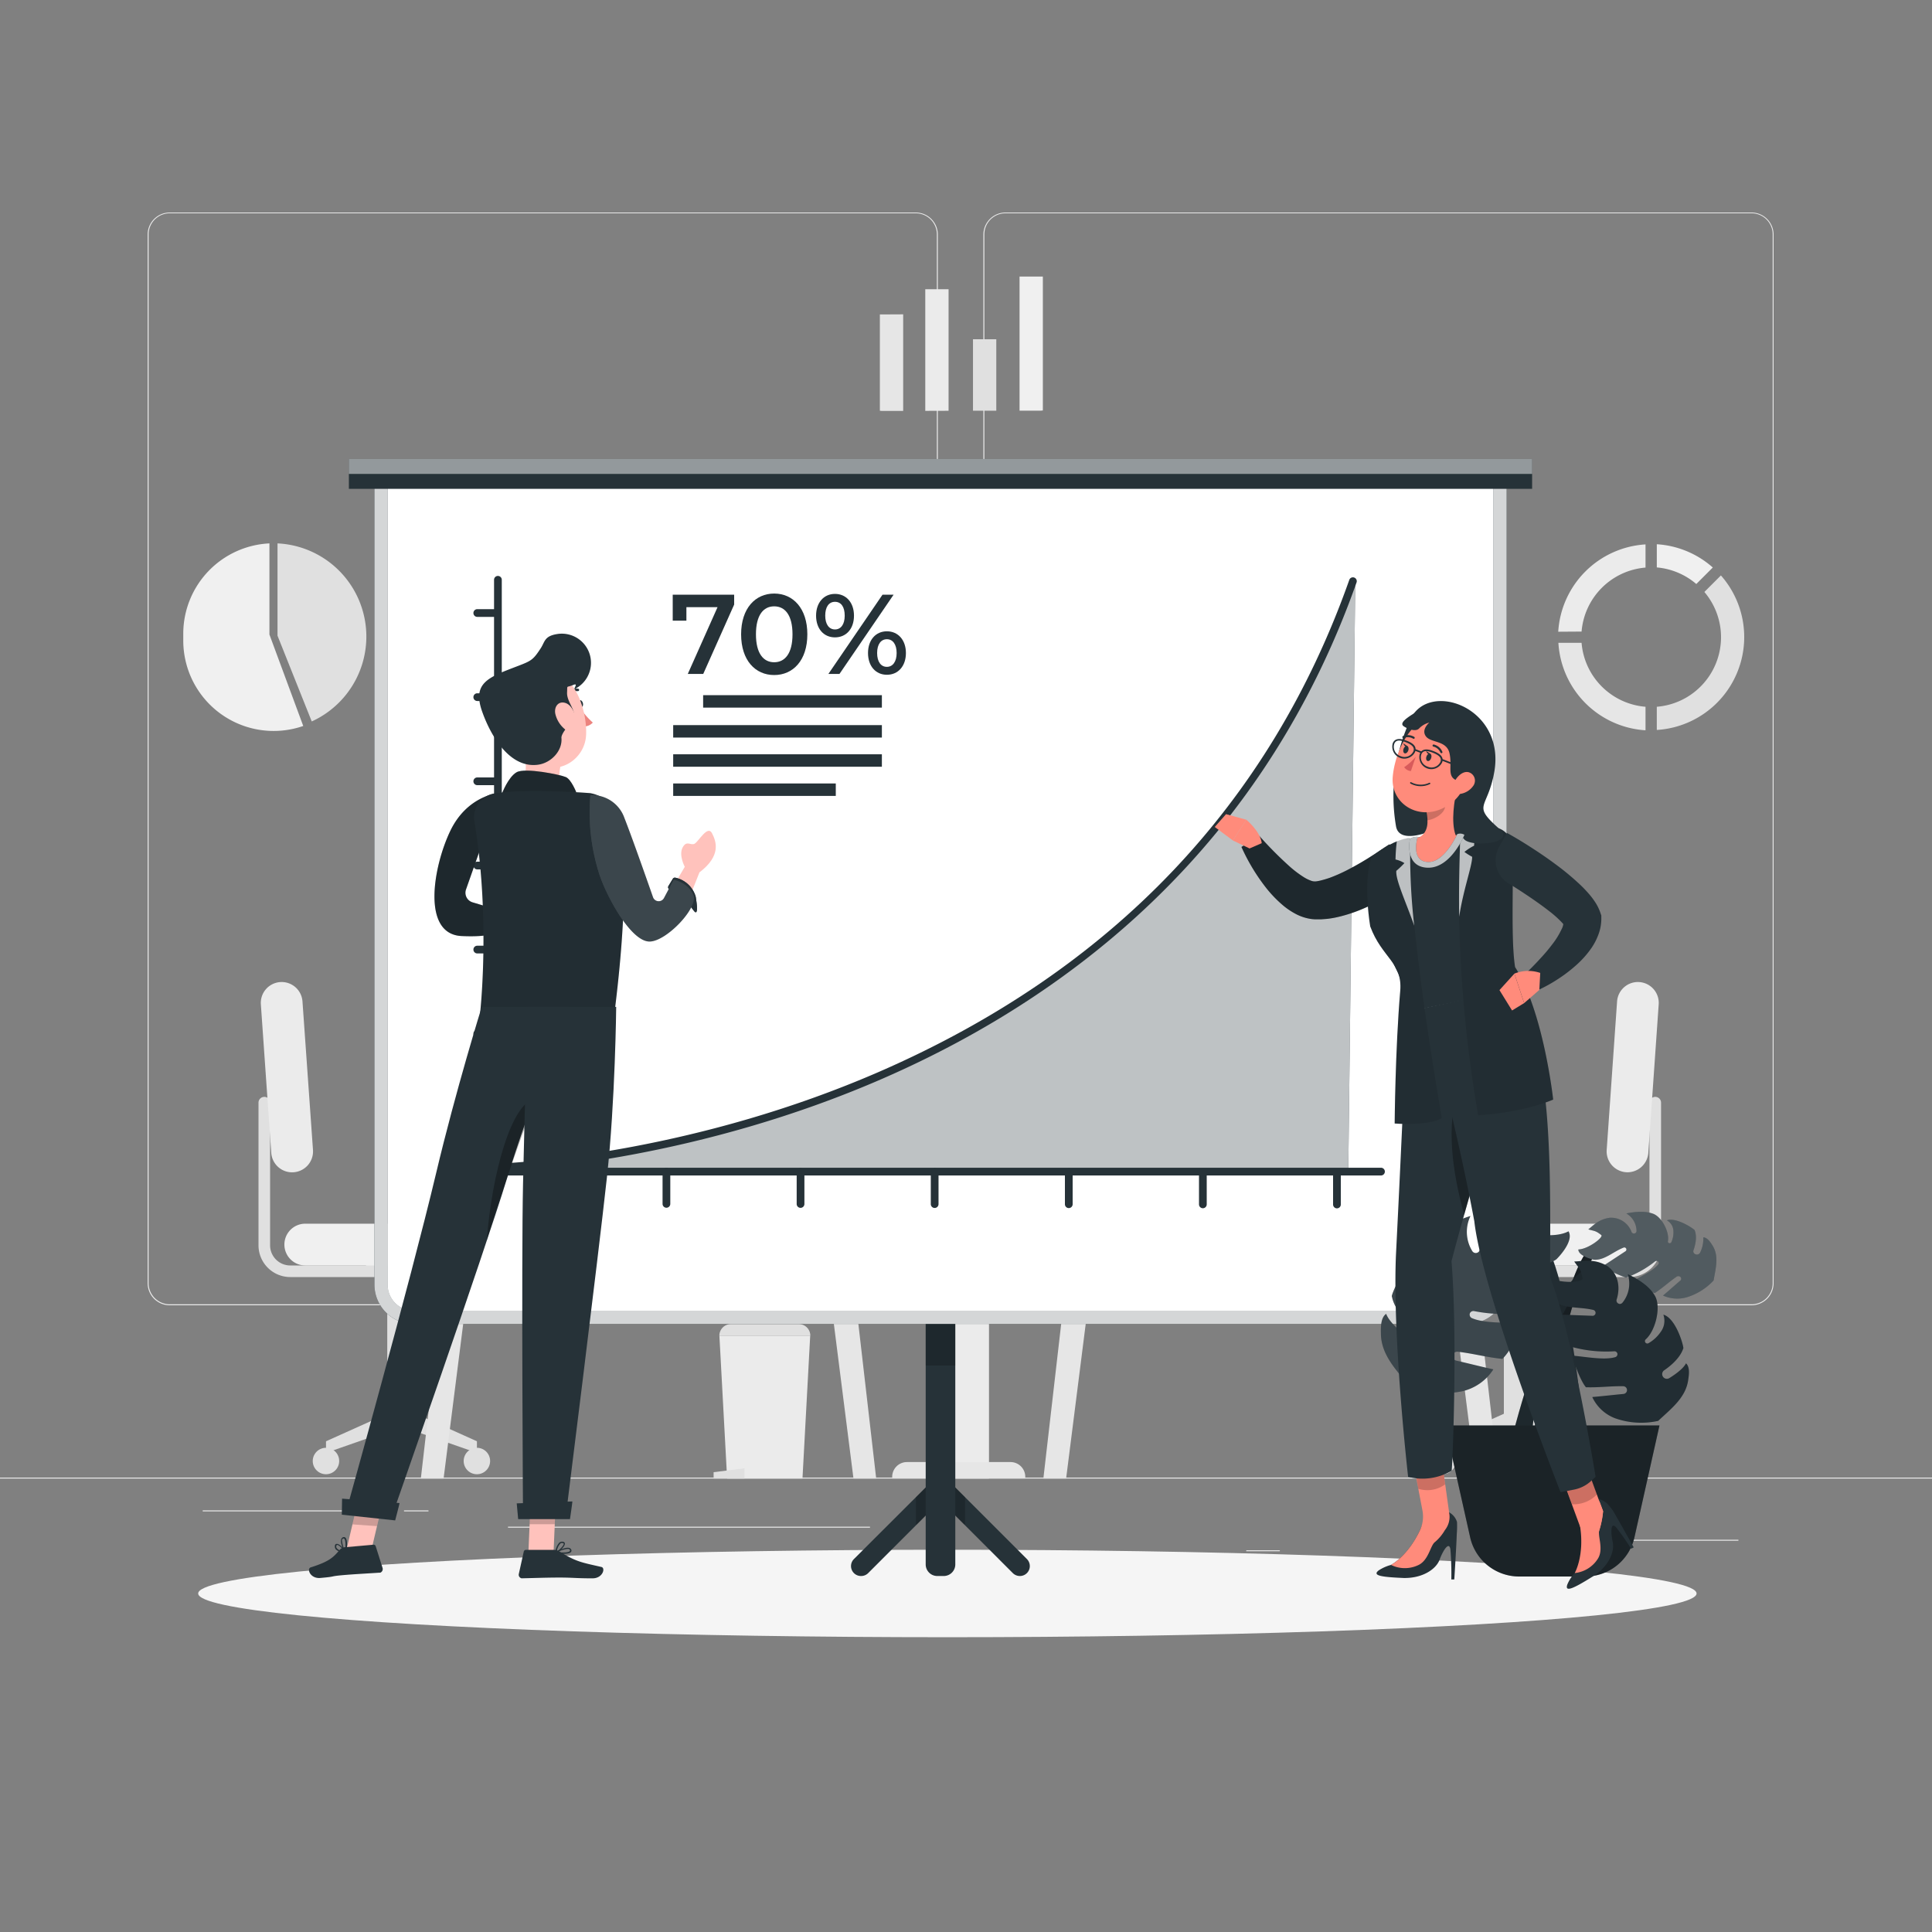 <svg xmlns="http://www.w3.org/2000/svg" viewBox="0 0 500 500"><rect x="0" y="0" width="500" height="500" fill="#808080" stroke="none"/><g id="freepik--background-complete--inject-243"><rect x="416.78" y="398.49" width="33.12" height="0.25" style="fill:#ebebeb"></rect><rect x="322.53" y="401.21" width="8.69" height="0.25" style="fill:#ebebeb"></rect><rect x="396.59" y="389.21" width="19.19" height="0.25" style="fill:#ebebeb"></rect><rect x="52.46" y="390.89" width="43.19" height="0.25" style="fill:#ebebeb"></rect><rect x="104.56" y="390.89" width="6.33" height="0.25" style="fill:#ebebeb"></rect><rect x="131.47" y="395.11" width="93.68" height="0.25" style="fill:#ebebeb"></rect><path d="M237,337.8H43.92a5.71,5.71,0,0,1-5.71-5.71V60.66A5.71,5.71,0,0,1,43.92,55H237a5.71,5.71,0,0,1,5.71,5.71V332.09A5.71,5.71,0,0,1,237,337.8ZM43.92,55.2a5.47,5.47,0,0,0-5.46,5.46V332.09a5.47,5.47,0,0,0,5.46,5.46H237a5.47,5.47,0,0,0,5.46-5.46V60.66A5.47,5.47,0,0,0,237,55.2Z" style="fill:#ebebeb"></path><path d="M453.31,337.8H260.21a5.72,5.72,0,0,1-5.71-5.71V60.66A5.72,5.72,0,0,1,260.21,55h193.1A5.71,5.71,0,0,1,459,60.66V332.09A5.71,5.71,0,0,1,453.31,337.8ZM260.21,55.2a5.47,5.47,0,0,0-5.46,5.46V332.09a5.47,5.47,0,0,0,5.46,5.46h193.1a5.47,5.47,0,0,0,5.46-5.46V60.66a5.47,5.47,0,0,0-5.46-5.46Z" style="fill:#ebebeb"></path><rect y="382.4" width="500" height="0.25" style="fill:#ebebeb"></rect><path d="M428.78,140.85v6A18.08,18.08,0,0,1,439,151.14l4.27-4.27A24.06,24.06,0,0,0,428.78,140.85Z" style="fill:#f0f0f0"></path><path d="M425.86,182.91a18.07,18.07,0,0,1-16.55-16.55h-6A24.09,24.09,0,0,0,425.86,189Z" style="fill:#e6e6e6"></path><path d="M409.31,163.45a18.09,18.09,0,0,1,16.55-16.56v-6a24.11,24.11,0,0,0-22.59,22.6Z" style="fill:#ebebeb"></path><path d="M445.36,148.93l-4.27,4.27a18.06,18.06,0,0,1-12.31,29.71v6a24.09,24.09,0,0,0,16.58-40Z" style="fill:#e0e0e0"></path><path d="M245.87,153.75h4.44a2.75,2.75,0,0,1,2.75,2.75V285.59a0,0,0,0,1,0,0h-9.95a0,0,0,0,1,0,0V156.5A2.75,2.75,0,0,1,245.87,153.75Z" style="fill:#e6e6e6"></path><path d="M248.93,153.75h-2.74a3.08,3.08,0,0,0-3.08,3.07V285.59h2.74V156.82A3.08,3.08,0,0,1,248.93,153.75Z" style="fill:#f0f0f0"></path><rect x="240.29" y="277.08" width="15.66" height="105.57" style="fill:#ebebeb"></rect><path d="M234.72,378.38h26.8a3.82,3.82,0,0,1,3.82,3.82v.44a0,0,0,0,1,0,0H230.9a0,0,0,0,1,0,0v-.44A3.82,3.82,0,0,1,234.72,378.38Z" style="fill:#e6e6e6"></path><path d="M396.42,330.5h25.25a8.22,8.22,0,0,0,8.21-8.21V285.37a1.5,1.5,0,0,0-1.5-1.5h0a1.5,1.5,0,0,0-1.5,1.5v36.92a5.21,5.21,0,0,1-5.21,5.21H396.42Z" style="fill:#e0e0e0"></path><path d="M389.2,365.88V331.5l-2-.63a5.46,5.46,0,0,1-3.82-5.2h19.05a5.45,5.45,0,0,1-3.82,5.2l-2,.63v34.38L412.42,373v3l-19.53-6.83L373.36,376v-3Z" style="fill:#e0e0e0"></path><path d="M368,327.5h49.81a5.41,5.41,0,0,0,5.41-5.41h0a5.41,5.41,0,0,0-5.41-5.4H368a5.4,5.4,0,0,0-5.4,5.4h0A5.4,5.4,0,0,0,368,327.5Z" style="fill:#f0f0f0"></path><path d="M426.58,298.36l2.69-38.44a5.4,5.4,0,0,0-5-5.76h0a5.4,5.4,0,0,0-5.77,5l-2.69,38.44a5.41,5.41,0,0,0,5,5.77h0A5.41,5.41,0,0,0,426.58,298.36Z" style="fill:#ebebeb"></path><path d="M409,378.11a3.42,3.42,0,1,0,3.42-3.42A3.42,3.42,0,0,0,409,378.11Z" style="fill:#e0e0e0"></path><path d="M369.94,378.11a3.42,3.42,0,1,0,3.42-3.42A3.42,3.42,0,0,0,369.94,378.11Z" style="fill:#e0e0e0"></path><path d="M100.37,330.5H75.12a8.22,8.22,0,0,1-8.22-8.21V285.37a1.5,1.5,0,0,1,1.5-1.5h0a1.5,1.5,0,0,1,1.5,1.5v36.92a5.22,5.22,0,0,0,5.22,5.21h25.25Z" style="fill:#e0e0e0"></path><path d="M107.59,365.88V331.5l2-.63a5.45,5.45,0,0,0,3.81-5.2h-19a5.46,5.46,0,0,0,3.82,5.2l2,.63v34.38L84.37,373v3l19.53-6.83L123.43,376v-3Z" style="fill:#e0e0e0"></path><path d="M128.8,327.5H79a5.41,5.41,0,0,1-5.4-5.41h0a5.4,5.4,0,0,1,5.4-5.4H128.8a5.41,5.41,0,0,1,5.41,5.4h0A5.41,5.41,0,0,1,128.8,327.5Z" style="fill:#f0f0f0"></path><path d="M70.2,298.36l-2.69-38.44a5.4,5.4,0,0,1,5-5.76h0a5.4,5.4,0,0,1,5.77,5L81,297.61a5.41,5.41,0,0,1-5,5.77h0A5.41,5.41,0,0,1,70.2,298.36Z" style="fill:#ebebeb"></path><path d="M87.78,378.11a3.42,3.42,0,1,1-3.41-3.42A3.41,3.41,0,0,1,87.78,378.11Z" style="fill:#e0e0e0"></path><path d="M126.84,378.11a3.42,3.42,0,1,1-3.41-3.42A3.41,3.41,0,0,1,126.84,378.11Z" style="fill:#e0e0e0"></path><polygon points="207.68 382.65 188.18 382.65 186.18 345.67 209.68 345.67 207.68 382.65" style="fill:#ebebeb"></polygon><polygon points="192.68 382.65 184.68 382.65 184.68 381 192.68 380 192.68 382.65" style="fill:#e0e0e0"></polygon><path d="M189.15,342.67h17.56a3,3,0,0,1,3,3v0a0,0,0,0,1,0,0H186.17a0,0,0,0,1,0,0v0a3,3,0,0,1,3-3Z" style="fill:#e0e0e0"></path><polygon points="167.68 286.74 136.46 286.74 136.46 283 167.68 281 167.68 286.74" style="fill:#e0e0e0"></polygon><rect x="121.51" y="290.55" width="92.33" height="12.78" style="fill:#f0f0f0"></rect><rect x="102.7" y="286.74" width="130.28" height="7.62" style="fill:#fafafa"></rect><polygon points="220.88 382.65 226.76 382.65 216.58 294.36 209.68 294.36 220.88 382.65" style="fill:#e6e6e6"></polygon><polygon points="126 294.36 119.1 294.36 108.91 382.65 114.8 382.65 126 294.36" style="fill:#e6e6e6"></polygon><path d="M199.29,284.84q-4-19.86-8-39.74c-.38-1.89-3.28-1.09-2.9.8L196,283.74h-16.5a1.5,1.5,0,0,0,0,3h18.33A1.52,1.52,0,0,0,199.29,284.84Z" style="fill:#e0e0e0"></path><path d="M180.61,274.18h0l5.14-73.48h0a13.61,13.61,0,0,1,5.67,12.05L187.91,263A13.64,13.64,0,0,1,180.61,274.18Z" style="fill:#fafafa"></path><rect x="209.4" y="265.38" width="14.16" height="21.36" rx="2.9" style="fill:#f5f5f5"></rect><path d="M215,257.43c-2.21,0-4,.55-4,1.22s1.8-.24,4-.24a7.92,7.92,0,0,1,.85,0v4.84h1.26v-4.65c1.14.21,1.9.44,1.9,0C219,258,217.21,257.43,215,257.43Z" style="fill:#e0e0e0"></path><rect x="214.23" y="261.73" width="4.51" height="4.51" style="fill:#f0f0f0"></rect><rect x="282.94" y="290.55" width="92.33" height="12.78" transform="translate(658.22 593.89) rotate(180)" style="fill:#f0f0f0"></rect><rect x="263.8" y="286.74" width="130.28" height="7.62" transform="translate(657.89 581.11) rotate(180)" style="fill:#fafafa"></rect><polygon points="275.91 382.65 270.02 382.65 280.2 294.36 287.1 294.36 275.91 382.65" style="fill:#e6e6e6"></polygon><polygon points="370.79 294.36 377.69 294.36 387.87 382.65 381.98 382.65 370.79 294.36" style="fill:#e6e6e6"></polygon><polygon points="348.63 286.74 379.84 286.74 379.84 283 348.63 281 348.63 286.74" style="fill:#263238"></polygon><polygon points="348.63 286.74 379.84 286.74 379.84 283 348.63 281 348.63 286.74" style="fill:#fff;opacity:0.6"></polygon><path d="M285.84,219.67v67.07h4.34l1-5.95a4.53,4.53,0,0,1,4.47-3.76H336a4.53,4.53,0,0,1,4.47,3.76l1,5.95h4.33V219.67Z" style="fill:#fafafa"></path><path d="M305.25,284.84q4-19.86,8-39.74c.38-1.89,3.27-1.09,2.89.8l-7.62,37.84H325a1.5,1.5,0,0,1,0,3H306.69A1.52,1.52,0,0,1,305.25,284.84Z" style="fill:#e0e0e0"></path><path d="M323.92,274.18h0l-5.14-73.48h0a13.64,13.64,0,0,0-5.67,12.05L316.62,263A13.66,13.66,0,0,0,323.92,274.18Z" style="fill:#e0e0e0"></path><polygon points="245.49 74.85 239.46 74.85 239.46 106.33 245.49 106.31 245.49 74.85" style="fill:#ebebeb"></polygon><path d="M227.71,81.38v24.91a3.71,3.71,0,0,0,.67.06h5.36v-25Z" style="fill:#e6e6e6"></path><path d="M263.86,71.58v34.7h5.38a4.48,4.48,0,0,0,.65-.06V71.58Z" style="fill:#f0f0f0"></path><polygon points="257.84 87.8 251.81 87.8 251.81 106.3 257.84 106.29 257.84 87.8" style="fill:#e0e0e0"></polygon><path d="M71.82,140.63v23.89l8.86,22.19a24.14,24.14,0,0,0-8.86-46.08Z" style="fill:#e0e0e0"></path><path d="M69.73,164.22V140.63A23.41,23.41,0,0,0,47.43,164q0,.44,0,.87c0,.3,0,.59,0,.89a23.39,23.39,0,0,0,31.05,22.12Z" style="fill:#f0f0f0"></path></g><g id="freepik--Shadow--inject-243"><ellipse id="freepik--path--inject-243" cx="245.18" cy="412.39" rx="193.89" ry="11.32" style="fill:#f5f5f5"></ellipse></g><g id="freepik--Board--inject-243"><path d="M224.68,407.12,243.4,388.4l18.72,18.72a2.58,2.58,0,0,0,1.82.75h0a2.57,2.57,0,0,0,1.82-4.39L243.4,381.12,221,403.48a2.57,2.57,0,0,0,1.82,4.39h0A2.58,2.58,0,0,0,224.68,407.12Z" style="fill:#263238"></path><polygon points="244.03 381.76 242.77 381.76 237.03 387.49 237.03 394.5 237.3 394.5 243.4 388.4 249.5 394.5 249.77 394.5 249.77 387.49 244.03 381.76" style="opacity:0.2"></polygon><path d="M239.57,323.37h7.66a0,0,0,0,1,0,0v81.5a3,3,0,0,1-3,3h-1.66a3,3,0,0,1-3-3v-81.5A0,0,0,0,1,239.57,323.37Z" style="fill:#263238"></path><rect x="239.57" y="323.37" width="7.66" height="30.03" style="opacity:0.2"></rect><path d="M379.74,342.63H107.06a10.17,10.17,0,0,1-10.15-10.16V120.93h293V332.47A10.17,10.17,0,0,1,379.74,342.63ZM100.34,124.36V332.47a6.73,6.73,0,0,0,6.72,6.73H379.74a6.73,6.73,0,0,0,6.72-6.73V124.36Z" style="fill:#263238"></path><g style="opacity:0.8"><path d="M379.74,342.63H107.06a10.17,10.17,0,0,1-10.15-10.16V120.93h293V332.47A10.17,10.17,0,0,1,379.74,342.63ZM100.34,124.36V332.47a6.73,6.73,0,0,0,6.72,6.73H379.74a6.73,6.73,0,0,0,6.72-6.73V124.36Z" style="fill:#fff"></path></g><path d="M100.34,124.36V332.47a6.73,6.73,0,0,0,6.72,6.73H379.74a6.73,6.73,0,0,0,6.72-6.73V124.36Z" style="fill:#fff"></path><rect x="90.29" y="118.79" width="306.22" height="7.72" style="fill:#263238"></rect><rect x="90.29" y="118.79" width="306.22" height="3.86" style="fill:#fff;opacity:0.5"></rect><path d="M127.54,302.3s170.65-3.18,223.21-151.9l-1.81,152.24Z" style="fill:#263238"></path><g style="opacity:0.7"><path d="M127.54,302.3s170.65-3.18,223.21-151.9l-1.81,152.24Z" style="fill:#fff"></path></g><path d="M128.86,303.16a1,1,0,0,1-.05-2c8.28-.39,51.91-3.38,98.89-23.86,60-26.18,100.92-69,121.52-127.3a1,1,0,0,1,1.88.66c-11.35,32.15-29.17,60-53,82.83-19.38,18.59-42.81,33.94-69.64,45.64-47.3,20.63-91.26,23.64-99.59,24Z" style="fill:#263238"></path><path d="M137.76,312.52a1,1,0,0,1-1-1v-8.31a1,1,0,0,1,2,0v8.31A1,1,0,0,1,137.76,312.52Z" style="fill:#263238"></path><path d="M172.47,312.56a1,1,0,0,1-1-1v-8.31a1,1,0,0,1,2,0v8.31A1,1,0,0,1,172.47,312.56Z" style="fill:#263238"></path><path d="M207.18,312.59a1,1,0,0,1-1-1v-8.31a1,1,0,0,1,2,0v8.31A1,1,0,0,1,207.18,312.59Z" style="fill:#263238"></path><path d="M241.89,312.62a1,1,0,0,1-1-1v-8.31a1,1,0,0,1,2,0v8.31A1,1,0,0,1,241.89,312.62Z" style="fill:#263238"></path><path d="M276.6,312.65a1,1,0,0,1-1-1v-8.3a1,1,0,0,1,2,0v8.3A1,1,0,0,1,276.6,312.65Z" style="fill:#263238"></path><path d="M311.3,312.69a1,1,0,0,1-1-1v-8.31a1,1,0,0,1,2,0v8.31A1,1,0,0,1,311.3,312.69Z" style="fill:#263238"></path><path d="M346,312.72a1,1,0,0,1-1-1v-8.31a1,1,0,0,1,2,0v8.31A1,1,0,0,1,346,312.72Z" style="fill:#263238"></path><path d="M128,159.65h-4.48a1,1,0,0,1,0-2H128a1,1,0,0,1,0,2Z" style="fill:#263238"></path><path d="M128,181.42h-4.48a1,1,0,0,1,0-2H128a1,1,0,0,1,0,2Z" style="fill:#263238"></path><path d="M128,203.2h-4.48a1,1,0,1,1,0-2H128a1,1,0,0,1,0,2Z" style="fill:#263238"></path><path d="M128,225h-4.48a1,1,0,0,1,0-2H128a1,1,0,0,1,0,2Z" style="fill:#263238"></path><path d="M128,246.75h-4.48a1,1,0,0,1,0-2H128a1,1,0,0,1,0,2Z" style="fill:#263238"></path><path d="M128,268.53h-4.48a1,1,0,0,1,0-2H128a1,1,0,0,1,0,2Z" style="fill:#263238"></path><path d="M128,290.3h-4.48a1,1,0,1,1,0-2H128a1,1,0,0,1,0,2Z" style="fill:#263238"></path><path d="M357.4,304.21H128.86a1,1,0,0,1-1-1V150.05a1,1,0,0,1,2,0V302.21H357.4a1,1,0,0,1,0,2Z" style="fill:#263238"></path><path d="M190,153.91v2.55l-8,17.95H178l7.7-17.28h-8.06v3.49h-3.54v-6.71Z" style="fill:#263238"></path><path d="M191.8,164.16c0-6.74,3.69-10.55,8.56-10.55s8.58,3.81,8.58,10.55-3.69,10.54-8.58,10.54S191.8,170.9,191.8,164.16Zm13.3,0c0-4.95-1.93-7.24-4.74-7.24s-4.72,2.29-4.72,7.24,1.93,7.23,4.72,7.23S205.1,169.11,205.1,164.16Z" style="fill:#263238"></path><path d="M211.2,159.33c0-3.37,2-5.63,4.89-5.63s4.92,2.23,4.92,5.63-2,5.62-4.92,5.62S211.2,162.7,211.2,159.33Zm7.41,0c0-2.29-.94-3.58-2.52-3.58s-2.52,1.32-2.52,3.58,1,3.57,2.52,3.57S218.61,161.61,218.61,159.33Zm9.78-5.42h2.87l-14,20.5h-2.87ZM224.64,169c0-3.37,2-5.62,4.89-5.62s4.92,2.25,4.92,5.62-2,5.63-4.92,5.63S224.64,172.36,224.64,169Zm7.41,0c0-2.25-1-3.57-2.52-3.57S227,166.71,227,169s1,3.58,2.52,3.58S232.05,171.25,232.05,169Z" style="fill:#263238"></path><rect x="181.97" y="179.91" width="46.26" height="3.22" style="fill:#263238"></rect><rect x="174.22" y="187.66" width="54.01" height="3.22" style="fill:#263238"></rect><rect x="174.22" y="195.21" width="54.01" height="3.22" style="fill:#263238"></rect><rect x="174.22" y="202.76" width="42.08" height="3.22" style="fill:#263238"></rect></g><g id="freepik--Plant--inject-243"><path d="M397.31,322.93s7.28,15.68,7.73,49.4l4.95,0s-4.1-50.82-13.52-54.46C391.44,316,397.31,322.93,397.31,322.93Z" style="fill:#263238"></path><g style="opacity:0.1"><path d="M397.31,322.93s7.28,15.68,7.73,49.4l4.95,0s-4.1-50.82-13.52-54.46C391.44,316,397.31,322.93,397.31,322.93Z"></path></g><path d="M394.41,317.9c1-3,1.51-2.95,3.3-4.92-2.66-.44-5.89-1.79-10.24-.06-3.82,1.8-5.25,6-4.51,10.1a1.05,1.05,0,0,1-.2.86v0a1.07,1.07,0,0,1-1.73-.09,9.5,9.5,0,0,1-.47-9.1c-3.41,1.08-7.34,2.86-9.44,5.76-2.3,3.17-1.53,10.64,1.16,13.76a.74.74,0,0,1,0,.95l0,0a.74.74,0,0,1-1.1.1,11.67,11.67,0,0,1-3.25-3.92c-.82-1.78-1.19-3.88-.14-5.53-4.34.66-8,9.84-7.56,9.74.61,3.25,3.54,6.21,5,7.52a1.46,1.46,0,0,1,.28,1.83l0,0a1.47,1.47,0,0,1-2.19.39c-1.56-1.27-3.92-3.43-4.58-5.27-1.44,1-1.39,3.45-1.36,5.21.08,5.62,4.31,9.69,7.64,13.81a24.68,24.68,0,0,0,13.48,1,13,13,0,0,0,7.94-5.59l0-.07c-3.06-.67-6.44-1.54-9.56-2.25a1.18,1.18,0,0,1-.92-1.31v0a1.19,1.19,0,0,1,1.31-1c4.11.49,7.3,1.42,11.52,1.86,2.28-2,5.94-9.46,5.27-9.26-3.61-.22-9.74.2-13.15-1.3a1,1,0,0,1-.47-1.32h0a1,1,0,0,1,1-.5,40.44,40.44,0,0,0,14,.3c2.75-3.73,4.73-6.61,5.05-9.39l-10.89-1a.93.93,0,0,1-.07-1.85h.06c4.44-.52,9.65,1.07,13.21-1.46,0,0,4.71-4.57,3.13-7.24C402.22,320.71,394,319.25,394.41,317.9Z" style="fill:#263238"></path><path d="M412.85,324.34a69.38,69.38,0,0,0-7.19,18.55c-5,22.51-4.87,29.15-4.87,29.15l-4.18.14s8.14-43.1,14.85-49.16S412.85,324.34,412.85,324.34Z" style="fill:#263238"></path><path d="M412.85,324.34a69.38,69.38,0,0,0-7.19,18.55c-5,22.51-4.87,29.15-4.87,29.15l-4.18.14s8.14-43.1,14.85-49.16S412.85,324.34,412.85,324.34Z" style="opacity:0.4"></path><path d="M414.41,319.63c-1.51-1.19-1.76-1-3.36-1.47,1.3-1,2.62-2.58,5.53-3a5.61,5.61,0,0,1,5.66,3.67.66.66,0,0,0,.39.36h0a.66.66,0,0,0,.9-.54,5.28,5.28,0,0,0-2.64-4.61c2.19-.45,4.89-.71,7,.1,2.26.9,4.22,4.79,3.76,7.11a.41.41,0,0,0,.28.47h0a.49.49,0,0,0,.63-.27,6.06,6.06,0,0,0,.52-2.87,3.27,3.27,0,0,0-1.69-2.76c2.56-.92,7.48,2.53,7.2,2.61.71,1.78.06,4.08-.32,5.14a.8.8,0,0,0,.44,1h0a.94.94,0,0,0,1.3-.44,8.17,8.17,0,0,0,.81-3.91c1.1.08,1.85,1.29,2.4,2.16,1.74,2.79.75,6,.26,9a15.67,15.67,0,0,1-7,4.37,9,9,0,0,1-6.09-.46l0,0c1.44-1.21,3-2.62,4.47-3.87a.63.63,0,0,0,.07-.91h0a.8.8,0,0,0-1-.12c-2.07,1.43-3.5,2.81-5.65,4.24-1.89-.33-6.24-2.93-5.81-3,1.89-1.15,5.34-2.71,6.72-4.44a.52.52,0,0,0-.17-.78h0a.63.63,0,0,0-.71.05,26.26,26.26,0,0,1-7.5,4.2c-2.68-1-4.67-1.89-5.73-3.16l5.57-3.66a.54.54,0,0,0-.55-.93h0c-2.58,1-4.9,3.32-7.63,3.1,0,0-4-.88-4-2.65C411.07,323.27,415.08,320.16,414.41,319.63Z" style="fill:#263238"></path><path d="M414.41,319.63c-1.51-1.19-1.76-1-3.36-1.47,1.3-1,2.62-2.58,5.53-3a5.61,5.61,0,0,1,5.66,3.67.66.66,0,0,0,.39.36h0a.66.66,0,0,0,.9-.54,5.28,5.28,0,0,0-2.64-4.61c2.19-.45,4.89-.71,7,.1,2.26.9,4.22,4.79,3.76,7.11a.41.41,0,0,0,.28.47h0a.49.49,0,0,0,.63-.27,6.06,6.06,0,0,0,.52-2.87,3.27,3.27,0,0,0-1.69-2.76c2.56-.92,7.48,2.53,7.2,2.61.71,1.78.06,4.08-.32,5.14a.8.8,0,0,0,.44,1h0a.94.94,0,0,0,1.3-.44,8.17,8.17,0,0,0,.81-3.91c1.1.08,1.85,1.29,2.4,2.16,1.74,2.79.75,6,.26,9a15.67,15.67,0,0,1-7,4.37,9,9,0,0,1-6.09-.46l0,0c1.44-1.21,3-2.62,4.47-3.87a.63.63,0,0,0,.07-.91h0a.8.8,0,0,0-1-.12c-2.07,1.43-3.5,2.81-5.65,4.24-1.89-.33-6.24-2.93-5.81-3,1.89-1.15,5.34-2.71,6.72-4.44a.52.52,0,0,0-.17-.78h0a.63.63,0,0,0-.71.05,26.26,26.26,0,0,1-7.5,4.2c-2.68-1-4.67-1.89-5.73-3.16l5.57-3.66a.54.54,0,0,0-.55-.93h0c-2.58,1-4.9,3.32-7.63,3.1,0,0-4-.88-4-2.65C411.07,323.27,415.08,320.16,414.41,319.63Z" style="fill:#fff;opacity:0.2"></path><path d="M409.26,331.92S401.1,343.81,398.9,355,396.52,371,396.52,371l-4.95.05s8.76-34,16.29-40.72S409.26,331.92,409.26,331.92Z" style="fill:#263238"></path><path d="M409.26,331.92S401.1,343.81,398.9,355,396.52,371,396.52,371l-4.95.05s8.76-34,16.29-40.72S409.26,331.92,409.26,331.92Z" style="opacity:0.2"></path><path d="M409.58,330.87c-.5-2.58-.92-2.58-2.17-4.39,2.22-.07,5-.83,8.39,1.06,2.93,1.89,3.65,5.46,2.59,8.76a.89.89,0,0,0,.08.73h0a.88.88,0,0,0,1.42.11,7.83,7.83,0,0,0,1.37-7.39c2.67,1.26,5.7,3.13,7.1,5.73,1.54,2.85.1,8.88-2.44,11.14a.61.61,0,0,0-.13.77v0a.62.62,0,0,0,.88.21,9.63,9.63,0,0,0,3.09-2.86,4.81,4.81,0,0,0,.72-4.51c3.47,1,5.49,8.92,5.13,8.79-.86,2.59-3.57,4.7-4.92,5.61a1.2,1.2,0,0,0-.42,1.47v0a1.21,1.21,0,0,0,1.75.55c1.41-.87,3.58-2.38,4.32-3.82,1.07,1,.76,3,.55,4.41-.68,4.59-4.58,7.47-7.75,10.48a20.29,20.29,0,0,1-11.14-.67,10.7,10.7,0,0,1-5.89-5.43l0-.07c2.58-.22,5.44-.55,8.07-.8a1,1,0,0,0,.89-1v0a1,1,0,0,0-1-1c-3.42-.05-6.13.37-9.63.27-1.65-1.91-3.84-8.39-3.32-8.16,3,.22,8,1.23,10.91.37a.8.8,0,0,0,.53-1h0a.78.78,0,0,0-.78-.52,33.62,33.62,0,0,1-11.5-1.27c-1.85-3.35-3.16-5.92-3.12-8.24l9,.33a.77.77,0,0,0,.25-1.5h0c-3.58-.92-8-.17-10.65-2.64,0,0-3.37-4.24-1.78-6.26C402.88,332.32,409.81,332,409.58,330.87Z" style="fill:#263238"></path><path d="M409.58,330.87c-.5-2.58-.92-2.58-2.17-4.39,2.22-.07,5-.83,8.39,1.06,2.93,1.89,3.65,5.46,2.59,8.76a.89.89,0,0,0,.08.73h0a.88.88,0,0,0,1.42.11,7.83,7.83,0,0,0,1.37-7.39c2.67,1.26,5.7,3.13,7.1,5.73,1.54,2.85.1,8.88-2.44,11.14a.61.61,0,0,0-.13.77v0a.62.62,0,0,0,.88.21,9.63,9.63,0,0,0,3.09-2.86,4.81,4.81,0,0,0,.72-4.51c3.47,1,5.49,8.92,5.13,8.79-.86,2.59-3.57,4.7-4.92,5.61a1.2,1.2,0,0,0-.42,1.47v0a1.21,1.21,0,0,0,1.75.55c1.41-.87,3.58-2.38,4.32-3.82,1.07,1,.76,3,.55,4.41-.68,4.59-4.58,7.47-7.75,10.48a20.29,20.29,0,0,1-11.14-.67,10.7,10.7,0,0,1-5.89-5.43l0-.07c2.58-.22,5.44-.55,8.07-.8a1,1,0,0,0,.89-1v0a1,1,0,0,0-1-1c-3.42-.05-6.13.37-9.63.27-1.65-1.91-3.84-8.39-3.32-8.16,3,.22,8,1.23,10.91.37a.8.8,0,0,0,.53-1h0a.78.78,0,0,0-.78-.52,33.62,33.62,0,0,1-11.5-1.27c-1.85-3.35-3.16-5.92-3.12-8.24l9,.33a.77.77,0,0,0,.25-1.5h0c-3.58-.92-8-.17-10.65-2.64,0,0-3.37-4.24-1.78-6.26C402.88,332.32,409.81,332,409.58,330.87Z" style="opacity:0.1"></path><path d="M393.16,408h17.16A13,13,0,0,0,423,397.84l6.47-28.93H374l6.47,28.93A13,13,0,0,0,393.16,408Z" style="fill:#263238"></path><g style="opacity:0.3;isolation:isolate"><path d="M393.16,408h17.16A13,13,0,0,0,423,397.84l6.47-28.93H374l6.47,28.93A13,13,0,0,0,393.16,408Z"></path></g><path d="M394.41,317.9c1-3,1.51-2.95,3.3-4.92-2.66-.44-5.89-1.79-10.24-.06-3.82,1.8-5.25,6-4.51,10.1a1.05,1.05,0,0,1-.2.86v0a1.07,1.07,0,0,1-1.73-.09,9.5,9.5,0,0,1-.47-9.1c-3.41,1.08-7.34,2.86-9.44,5.76-2.3,3.17-1.53,10.64,1.16,13.76a.74.74,0,0,1,0,.95l0,0a.74.74,0,0,1-1.1.1,11.67,11.67,0,0,1-3.25-3.92c-.82-1.78-1.19-3.88-.14-5.53-4.34.66-8,9.84-7.56,9.74.61,3.25,3.54,6.21,5,7.52a1.46,1.46,0,0,1,.28,1.83l0,0a1.47,1.47,0,0,1-2.19.39c-1.56-1.27-3.92-3.43-4.58-5.27-1.44,1-1.39,3.45-1.36,5.21.08,5.62,4.31,9.69,7.64,13.81a24.68,24.68,0,0,0,13.48,1,13,13,0,0,0,7.94-5.59l0-.07c-3.06-.67-6.44-1.54-9.56-2.25a1.18,1.18,0,0,1-.92-1.31v0a1.19,1.19,0,0,1,1.31-1c4.11.49,7.3,1.42,11.52,1.86,2.28-2,5.94-9.46,5.27-9.26-3.61-.22-9.74.2-13.15-1.3a1,1,0,0,1-.47-1.32h0a1,1,0,0,1,1-.5,40.44,40.44,0,0,0,14,.3c2.75-3.73,4.73-6.61,5.05-9.39l-10.89-1a.93.93,0,0,1-.07-1.85h.06c4.44-.52,9.65,1.07,13.21-1.46,0,0,4.71-4.57,3.13-7.24C402.22,320.71,394,319.25,394.41,317.9Z" style="fill:#fff;opacity:0.1"></path></g><g id="freepik--character-2--inject-243"><g id="freepik--Character--inject-166--inject-243"><path d="M364.16,228.55c-.51.38-.88.66-1.33,1s-.85.59-1.28.88c-.86.57-1.74,1.1-2.63,1.63a55.17,55.17,0,0,1-5.57,2.86,39.62,39.62,0,0,1-6.17,2.17,26.82,26.82,0,0,1-3.44.68c-.59.07-1.21.1-1.84.15l-1,0h-.62l-.66-.05a12.22,12.22,0,0,1-4.37-1.39,18.59,18.59,0,0,1-3.11-2.09,31.39,31.39,0,0,1-4.56-4.73,50.79,50.79,0,0,1-6.29-10.47l4.61-2.87a97.88,97.88,0,0,0,7.65,7.73,27.78,27.78,0,0,0,3.94,3,9.56,9.56,0,0,0,1.79.87,2.72,2.72,0,0,0,1.13.19l0,0,.1,0,.47-.07c.33-.06.66-.12,1-.22.69-.17,1.41-.39,2.14-.64a41.53,41.53,0,0,0,4.53-2c1.52-.79,3.05-1.63,4.55-2.55.73-.42,1.49-.93,2.24-1.4l1.1-.72,3-2Z" style="fill:#263238"></path><path d="M364.16,228.55c-.51.38-.88.66-1.33,1s-.85.59-1.28.88c-.86.57-1.74,1.1-2.63,1.63a55.17,55.17,0,0,1-5.57,2.86,39.62,39.62,0,0,1-6.17,2.17,26.82,26.82,0,0,1-3.44.68c-.59.07-1.21.1-1.84.15l-1,0h-.62l-.66-.05a12.22,12.22,0,0,1-4.37-1.39,18.59,18.59,0,0,1-3.11-2.09,31.39,31.39,0,0,1-4.56-4.73,50.79,50.79,0,0,1-6.29-10.47l4.61-2.87a97.88,97.88,0,0,0,7.65,7.73,27.78,27.78,0,0,0,3.94,3,9.56,9.56,0,0,0,1.79.87,2.72,2.72,0,0,0,1.13.19l0,0,.1,0,.47-.07c.33-.06.66-.12,1-.22.69-.17,1.41-.39,2.14-.64a41.53,41.53,0,0,0,4.53-2c1.52-.79,3.05-1.63,4.55-2.55.73-.42,1.49-.93,2.24-1.4l1.1-.72,3-2Z" style="opacity:0.2"></path><path d="M323.38,219.58l-4.32-2.07,3.48-5.37s3.65,3,4,6.07Z" style="fill:#ff8b7b"></path><polygon points="314.38 214.02 317.3 210.7 322.55 212.15 319.06 217.51 314.38 214.02" style="fill:#ff8b7b"></polygon><path d="M405.62,410.08a10.34,10.34,0,0,1,1.92-3h0s3.25-5.59.74-15.3l4.47-3.93a4.72,4.72,0,0,1,3.26,1.34,16.75,16.75,0,0,1,1.56,2c1.64,2.81,5.23,9.26,5.23,9.26l-.67.37a58.51,58.51,0,0,0-3.86-5.51c-1.47-1.65-1.44,1.29-.9,3.78s-1.06,6.43-5.32,9C407.12,411.17,404.93,412.14,405.62,410.08Z" style="fill:#263238"></path><path d="M413.81,396.78c0,1.65,1.11,4.56-.36,6.73a8,8,0,0,1-5.91,3.59s2.54-4.35,1.4-12.05a32.91,32.91,0,0,0-.66-3.25s3.88-2.87,5.66-3.27l.94,2.56a23.84,23.84,0,0,1-1,5A1.8,1.8,0,0,0,413.81,396.78Z" style="fill:#ff8b7b"></path><path d="M414.88,391.09a23.84,23.84,0,0,1-1,5,1.8,1.8,0,0,0-.1.69l-3.66,1.55-1.21-3.28-4.3-11.69,6.41-2.72,2.89,7.89Z" style="fill:#ff8b7b"></path><path d="M411.05,380.65l-6.41,2.71,2.19,5.94h.08a8.29,8.29,0,0,0,6.38-2.55h0Z" style="opacity:0.2;isolation:isolate"></path><path d="M356.8,406.42A10.73,10.73,0,0,1,360,405h0s5.75-2.95,8.86-12.49l6-1.21a4.29,4.29,0,0,1,2.21,2.58,23.48,23.48,0,0,1-.06,3.14c-.1,3.27-.64,11.74-.64,11.74l-.77,0a75.18,75.18,0,0,0-.24-7.8c-.35-2.18-1.91.3-2.8,2.7s-4.35,4.83-9.34,4.72C357.43,408.13,355.08,407.76,356.8,406.42Z" style="fill:#263238"></path><path d="M373.93,396a11.66,11.66,0,0,1-2.59,3.1c-1.2.91-1.6,4.8-4.4,6A8.08,8.08,0,0,1,360,405s4.33-2.22,7.52-9.06a8.26,8.26,0,0,0,.6-5.07L366,379.76l7.28-.95,1.84,13.26A5.5,5.5,0,0,1,373.93,396Z" style="fill:#ff8b7b"></path><path d="M365.38,375.55l1.68,9.76.63.15a7.77,7.77,0,0,0,6.3-1.3h0l-1.24-9.45Z" style="opacity:0.2;isolation:isolate"></path><path d="M389.66,223.3a7.54,7.54,0,0,0-.06-.83,9.06,9.06,0,0,0-10.05-8h-.16c-.61.07-1.24.16-1.86.25A90,90,0,0,0,365,217.28c-.7.19-1.42.42-2.12.65-.95.32-1.9.65-2.8,1a9.09,9.09,0,0,0-5.75,10.45,83.16,83.16,0,0,0,7.5,22.47c1.18,2.34,1.36,7.08,2.36,10l27.56-5.58,0,.05C390.45,247.64,389.89,232.91,389.66,223.3Z" style="fill:#263238"></path><path d="M364.21,261.79s-1.53,35.2-2.9,62.22c-1.08,21.49,3.11,58.2,3.11,58.2a15,15,0,0,0,11.23-1.56c.16,1.73,1.66-33.8,0-54.26,7.74-29.93,19.09-58.22,10.71-69.24Z" style="fill:#263238"></path><path d="M377.32,282.45,388.69,276c-1.54,10.67-5.71,24.08-9.76,38.39C375.77,303,374.3,291.13,377.32,282.45Z" style="opacity:0.3;isolation:isolate"></path><path d="M369.15,262.65s7.54,27.27,12.4,53.4c2.11,18.78,22.32,70.12,22.32,70.12l3.48-.66a9.08,9.08,0,0,0,4.42-2.23l1.17-1.07s-6-37.21-11.79-51.7c.14-30.28.7-62.91-10.68-73.07Z" style="fill:#263238"></path><path d="M378.13,214.51s-2.89,32.23,4.42,74.11c12-.72,19.41-4.05,19.41-4.05s-2.46-22.71-9.86-34.29c-1.27-8.12-.13-25.44-.89-31.76a5.06,5.06,0,0,0-4.34-4.39A38,38,0,0,0,378.13,214.51Z" style="fill:#263238"></path><path d="M378.13,214.51s-2.89,32.23,4.42,74.11c12-.72,19.41-4.05,19.41-4.05s-2.46-22.71-9.86-34.29c-1.27-8.12-.13-25.44-.89-31.76a5.06,5.06,0,0,0-4.34-4.39A38,38,0,0,0,378.13,214.51Z" style="opacity:0.1"></path><path d="M364.89,216.84s-1.57,15.27,8.25,72.57c-3.89,2.06-12.2,1.35-12.2,1.35s.14-19.08,1.44-34.32c.63-7.41-4.74-8.51-7.77-16.7-1.49-9.48-.59-17.19.75-18.28C357.53,219.71,361.09,217.32,364.89,216.84Z" style="fill:#263238"></path><path d="M364.89,216.84s-1.57,15.27,8.25,72.57c-3.89,2.06-12.2,1.35-12.2,1.35s.14-19.08,1.44-34.32c.63-7.41-4.74-8.51-7.77-16.7-1.49-9.48-.59-17.19.75-18.28C357.53,219.71,361.09,217.32,364.89,216.84Z" style="opacity:0.1"></path><path d="M378,214.42s-.56,13.19-.36,22.84c1-6.83,3.42-13.36,3.35-15.52a16,16,0,0,1-2-1.26,13.16,13.16,0,0,1,2.5-1.61,41,41,0,0,0,.07-4.86C379.63,214.18,378,214.42,378,214.42Z" style="fill:#fff;opacity:0.7;isolation:isolate"></path><path d="M365,216.72a164.27,164.27,0,0,0,1,22.85c-2.13-6.09-4.88-11.91-4.63-14.2,1.11-.93,2.09-2,2.09-2a7.18,7.18,0,0,0-2.3-.93,43.43,43.43,0,0,1,.39-5.09C363.44,217,365,216.72,365,216.72Z" style="fill:#fff;opacity:0.7;isolation:isolate"></path><path d="M388,219.12a7.11,7.11,0,0,0,2.41,9.53l.06,0c2,1.23,3.9,2.47,5.76,3.74s3.68,2.59,5.33,3.9a28.28,28.28,0,0,1,2.22,2,11.37,11.37,0,0,1,.8.86c.21.24.31.42.28.3l-.26-1.37a4.11,4.11,0,0,1-.51,2.5,19.79,19.79,0,0,1-2.28,3.7,43.4,43.4,0,0,1-3.15,3.75c-1.11,1.24-2.36,2.48-3.5,3.63l2.95,4.55a39.19,39.19,0,0,0,5-2.77,37.85,37.85,0,0,0,4.65-3.52,24.75,24.75,0,0,0,4.22-4.74,16.13,16.13,0,0,0,1.84-3.75,11.67,11.67,0,0,0,.6-3.94v-.55l-.24-.71a12.08,12.08,0,0,0-1.18-2.49,19.23,19.23,0,0,0-1.7-2.3,33.07,33.07,0,0,0-2.92-3,67.49,67.49,0,0,0-5.93-4.86c-2-1.49-4.05-2.88-6.11-4.21s-4.12-2.59-6.34-3.81Z" style="fill:#263238"></path><path d="M398.61,251.79a9.6,9.6,0,0,0-6.68.18l2.52,7.63,3.93-3.41Z" style="fill:#ff8b7b"></path><polygon points="394.45 259.6 391.93 251.97 388.06 256.24 391.32 261.51 394.45 259.6" style="fill:#ff8b7b"></polygon></g><path d="M361.27,213.75a46.74,46.74,0,0,1,3.81-27.7c4.76-10,24.63-3,21.63,13.78-1.77,9.89-6,8.21,1.47,14.82,4.31,3.8-8.4,4.79-9.45,2.25,0,0-4.54.43-7.69-2.12C371,214.78,362.07,218.93,361.27,213.75Z" style="fill:#263238"></path><path d="M369,223.71c4.33.7,7.11-4.84,8.2-7.58l-.49,0c-1.24-3.45-.36-9.06.45-12.38l-8,6.29c.49,2.56.57,5.22-1.8,6.64-.48.08-1,.18-1.43.28C365.4,219.5,365.35,223.13,369,223.71Z" style="fill:#ff8b7b"></path><path d="M373.72,206.33,369,210.05a14.43,14.43,0,0,1,.3,2.26c1.74-.18,4.41-1.62,4.67-3.43A7.32,7.32,0,0,0,373.72,206.33Z" style="opacity:0.2;isolation:isolate"></path><path d="M381.41,197.85c-2.55,6.3-3.49,9-7.84,11.24-6.55,3.34-13.74-1.16-13.13-8.1.55-6.25,4.62-15.51,11.77-16a9.28,9.28,0,0,1,9.2,12.83Z" style="fill:#ff8b7b"></path><path d="M366.4,195.83a14.53,14.53,0,0,1-3,2.72,2.34,2.34,0,0,0,1.74,1Z" style="fill:#d85b5b"></path><path d="M373,194.91a.22.22,0,0,0,.14,0,.26.26,0,0,0,.14-.35h0a3.17,3.17,0,0,0-2.22-1.88.27.27,0,0,0-.09.54,2.64,2.64,0,0,1,1.82,1.57A.27.27,0,0,0,373,194.91Z" style="fill:#263238"></path><path d="M363.17,191a.32.32,0,0,0,.14,0,2.65,2.65,0,0,1,2.39.15.27.27,0,0,0,.38-.06h0a.28.28,0,0,0-.07-.38,3.19,3.19,0,0,0-2.91-.21.26.26,0,0,0-.16.34.28.28,0,0,0,.23.18Z" style="fill:#263238"></path><path d="M370.39,196.2c-.17.52-.59.85-.94.74s-.48-.63-.29-1.16.59-.85.93-.74S370.57,195.67,370.39,196.2Z" style="fill:#263238"></path><path d="M364.47,194.22c-.18.52-.6.85-.94.74s-.48-.63-.3-1.15.59-.86.93-.74S364.65,193.69,364.47,194.22Z" style="fill:#263238"></path><path d="M364.3,193.14l-1.13-.78S363.49,193.56,364.3,193.14Z" style="fill:#263238"></path><path d="M370.23,195.12l-1.14-.78S369.41,195.54,370.23,195.12Z" style="fill:#263238"></path><path d="M369.05,203.29a6.74,6.74,0,0,0,1-.36.2.2,0,0,0,.1-.25h0a.2.2,0,0,0-.25-.1,5.19,5.19,0,0,1-4.67-.13.19.19,0,0,0-.22.32A5.49,5.49,0,0,0,369.05,203.29Z" style="fill:#263238"></path><path d="M369.91,187s-2.19,1.81-.89,3.56,5.33,1,6.1,4.35-.69,5.94,1.74,7,4.76-2.26,4.76-2.26,3.83-7.8-.9-12-10.23-5.67-13.52-3.77-5.13,3.27-3.91,4.09,3.12,1.41,3.94.59A5.46,5.46,0,0,1,369.91,187Z" style="fill:#263238"></path><path d="M381.23,203.44a5,5,0,0,1-3.2,2c-1.72.28-2.39-1.3-1.76-2.83.57-1.36,2.15-3.17,3.81-2.76a2.25,2.25,0,0,1,1.55,2.77A2.07,2.07,0,0,1,381.23,203.44Z" style="fill:#ff8b7b"></path><path d="M364.9,217.07a3.48,3.48,0,0,1,2-.5s-1.94,6.16,2.48,6.51,7.75-7.21,7.75-7.21a2.11,2.11,0,0,1,1.86.18s-3.5,8.76-9.59,8.51S364.9,217.07,364.9,217.07Z" style="fill:#263238"></path><path d="M364.9,217.07a3.48,3.48,0,0,1,2-.5s-1.94,6.16,2.48,6.51,7.75-7.21,7.75-7.21a2.11,2.11,0,0,1,1.86.18s-3.5,8.76-9.59,8.51S364.9,217.07,364.9,217.07Z" style="fill:#fff;opacity:0.7"></path><path d="M377.59,198.11l-4.25-1.65c-.14-1.2-1.66-1.79-2.31-2.05s-2.3-.89-3.2.05l-1.48-.57c0-1.3-1.65-1.94-2.33-2.2s-2.88-1.12-3.58.68a3.11,3.11,0,0,0,5.77,2.25,1.9,1.9,0,0,0,.09-.29l1.27.49a1.69,1.69,0,0,0-.13.27,3.11,3.11,0,0,0,5.77,2.25,1.86,1.86,0,0,0,.12-.43l4.1,1.6a2.58,2.58,0,0,1,1.33,1.15l.37-.21A3.05,3.05,0,0,0,377.59,198.11Zm-15.12-2.42a2.54,2.54,0,0,1-1.64-3.17c.38-1,1.29-1.11,3-.43s2.33,1.39,1.95,2.37A2.54,2.54,0,0,1,362.47,195.69Zm7,2.72a2.53,2.53,0,0,1-1.64-3.16c.39-1,1.29-1.12,3-.44s2.33,1.39,1.95,2.37A2.53,2.53,0,0,1,369.47,198.41Z" style="fill:#263238"></path></g><g id="freepik--character-1--inject-243"><path d="M129,205.24s-8.09.6-12.5,9.87-7.42,26.68,3,27.14,9.48-2.09,9.48-2.09l0-4.64-6.69-2a2.58,2.58,0,0,1-1.69-3.32l3.52-10Z" style="fill:#263238"></path><path d="M129,205.24s-8.09.6-12.5,9.87-7.42,26.68,3,27.14,9.48-2.09,9.48-2.09l0-4.64-6.69-2a2.58,2.58,0,0,1-1.69-3.32l3.52-10Z" style="opacity:0.2"></path><path d="M150.07,181.21c.34-.06.69.3.8.81s-.08,1-.42,1-.69-.29-.8-.8S149.73,181.27,150.07,181.21Z" style="fill:#263238"></path><path d="M151.05,188a3.07,3.07,0,0,0,2.37-1,19,19,0,0,1-3.35-3.91Z" style="fill:#ec837e"></path><path d="M147.41,179.73a2.45,2.45,0,0,1,2.06-.87h0a.16.16,0,0,0,.1,0,.31.31,0,0,0,.31-.31.3.3,0,0,0-.31-.31,3,3,0,0,0-2.61,1,.32.32,0,0,0-.08.21.33.33,0,0,0,.31.32A.36.36,0,0,0,147.41,179.73Z" style="fill:#263238"></path><path d="M145.28,197.2c-.94,3.71-1,8.31,3.07,9.57,0,0,5.06,4.24-4.68,4.24-8.84,0-10.15-4.83-10.15-4.83,3.34-3.19,2.77-9.78,1.84-14.55Z" style="fill:#ffc2bc"></path><path d="M129.91,205.36s1.6-4.24,3.78-5.5,11.34.62,12.76,1.25,2.72,4,2.72,4Z" style="fill:#263238"></path><path d="M129.91,205.36s1.6-4.24,3.78-5.5,11.34.62,12.76,1.25,2.72,4,2.72,4Z" style="opacity:0.2"></path><path d="M143.86,401.94a.15.15,0,0,1-.05-.28c.12-.06,2.4-1.35,3.48-1.06a.8.8,0,0,1,.5.36.59.59,0,0,1,0,.67c-.27.38-1,.5-1.92.5A12.43,12.43,0,0,1,143.86,401.94Zm3-1.09a7,7,0,0,0-2.56.83c1.21.17,2.86.16,3.16-.26.07-.06.1-.15,0-.34a.43.43,0,0,0-.3-.21.76.76,0,0,0-.3,0Z" style="fill:#263238"></path><path d="M143.8,401.91a.23.23,0,0,1-.07-.14,4.15,4.15,0,0,1,1-2.51,1.15,1.15,0,0,1,.87-.27c.43.05.58.27.58.44.12.76-1.44,2.14-2.23,2.5h-.06A.22.22,0,0,1,143.8,401.91Zm1.72-2.62a.76.76,0,0,0-.55.23,3.62,3.62,0,0,0-.87,2c.81-.49,1.86-1.6,1.79-2,0,0,0-.17-.3-.17h-.09Z" style="fill:#263238"></path><polygon points="137.4 386.69 143.91 386.69 143.26 401.77 136.75 401.77 137.4 386.69" style="fill:#ffc2bc"></polygon><path d="M144.79,401.53c4.4,2.71,5.76,2.83,10.85,4,1.12.24.38,2.94-2.29,2.94-4.42,0-4.88-.2-8.65-.2-3.23,0-6.93.14-9.5.19a.85.85,0,0,1-.23,0,.94.94,0,0,1-.7-1.13l1.28-5.78a.58.58,0,0,1,.56-.45h7.11A3,3,0,0,1,144.79,401.53Z" style="fill:#263238"></path><path d="M152.7,205.26a190.58,190.58,0,0,0-19.45-.45c-1.7.12-3.39.29-5.07.5a6.28,6.28,0,0,0-5.4,7.27c3.86,23.14,1.92,45.84,1.39,50.4l34.79-.33c3.64-28.64,2.67-43.08,1.27-50.09A9.23,9.23,0,0,0,152.7,205.26Z" style="fill:#263238"></path><path d="M152.7,205.26a190.58,190.58,0,0,0-19.45-.45c-1.7.12-3.39.29-5.07.5a6.28,6.28,0,0,0-5.4,7.27c3.86,23.14,1.92,45.84,1.39,50.4l34.79-.33c3.64-28.64,2.67-43.08,1.27-50.09A9.23,9.23,0,0,0,152.7,205.26Z" style="opacity:0.1"></path><polygon points="137.39 386.7 137.06 394.47 143.58 394.47 143.91 386.7 137.39 386.7" style="opacity:0.2;isolation:isolate"></polygon><path d="M132.09,180.62a8.83,8.83,0,0,1,10.33-7c6.7,1.26,9.47,10.46,9.27,16.42-.2,6.61-7.45,11.09-13.24,7.19-3.85-2.6-4.52-6.33-6.19-12.57A8.94,8.94,0,0,1,132.09,180.62Z" style="fill:#ffc2bc"></path><path d="M124.68,260.57s-6.67,21.37-11.83,43.12C106.12,332,89.9,390,89.9,390l11.48,2.53s23.68-67.44,29.9-87.77c5.69-18.56,15.87-44.17,15.87-44.17Z" style="fill:#263238"></path><path d="M138.54,284.34c-10.24,27.85-12.41,36.21-12.56,36.75,1.24-16.95,6.34-35.86,12.56-36.75C139,284.27,138.12,284.21,138.54,284.34Z" style="opacity:0.3;isolation:isolate"></path><path d="M136.6,260.57s-.76,23.69-1.24,45.8c-.45,20.29,0,86.6,0,86.6h11s8.47-67.65,10.71-88.28c2.17-19.82,2.4-44.12,2.4-44.12Z" style="fill:#263238"></path><path d="M133.73,389.07l.37,4.08h13.41s.67-4.58.62-4.58Z" style="fill:#263238"></path><path d="M89.58,401.87a.15.15,0,0,1-.28,0c-.06-.11-1.34-2.4-1-3.48a.81.81,0,0,1,.36-.49.6.6,0,0,1,.68,0c.37.28.48,1.05.48,1.92A12.22,12.22,0,0,1,89.58,401.87Zm-1.06-3.05a6.82,6.82,0,0,0,.79,2.56c.18-1.21.18-2.85-.24-3.16,0-.07-.14-.1-.34,0a.43.43,0,0,0-.21.31.71.71,0,0,0,0,.29Z" style="fill:#263238"></path><path d="M89.57,401.93a.15.15,0,0,1-.14.06,4.16,4.16,0,0,1-2.5-1,1.15,1.15,0,0,1-.26-.87c0-.42.26-.56.44-.56.74-.12,2.13,1.45,2.48,2.23v.06A.14.14,0,0,1,89.57,401.93ZM87,400.22a.9.9,0,0,0,.22.54,3.63,3.63,0,0,0,2,.87c-.48-.81-1.58-1.87-2-1.8,0,0-.17,0-.17.3v.09Z" style="fill:#263238"></path><polygon points="92.42 389.37 98.77 389.85 95.84 402.32 89.48 401.87 92.42 389.37" style="fill:#ffc2bc"></polygon><polygon points="92.5 389.02 91.21 394.51 97.56 394.96 98.86 389.46 92.5 389.02" style="opacity:0.2;isolation:isolate"></polygon><path d="M88,401c-1.71,2-2.62,3.07-7.59,4.64-1.1.34-.12,3,2.55,2.73,4.4-.39,2-.38,5.72-.72,3.21-.28,6.91-.46,9.47-.64a1.17,1.17,0,0,0,.26,0,1,1,0,0,0,.61-1.19l-1.79-5.66a.56.56,0,0,0-.59-.39l-7.08.63A2.2,2.2,0,0,0,88,401Z" style="fill:#263238"></path><path d="M88.53,387.85,88.46,392l13.81,1.48s1.18-4.48,1.13-4.48Z" style="fill:#263238"></path><path d="M134.24,172.28c3.3-1.27,3.79-1.57,5.72-4.54,1.07-1.66.92-3.11,4.17-3.64A7.55,7.55,0,0,1,149.31,178c-1.7,1.05.82-1.49-1-.72s-1.44-.11-1.55,1.89c-.09,1.53.84,2.91,1.44,4.33s.74,3.33-.51,4.23c.35-1.17-2.5,2-2.39,3.24.3,3.38-2.7,6.48-6.05,6.94-7.38,1-12.23-7.56-14.36-13.45C122,176.62,126.45,175.27,134.24,172.28Z" style="fill:#263238"></path><path d="M146.3,181.92c1.85.56,2.79,3.31,2.86,5.05.06,1.92-1.23,3.12-2.89,1.82a7.34,7.34,0,0,1-2.53-3.95C143.31,183,144.45,181.35,146.3,181.92Z" style="fill:#ffc2bc"></path><path d="M152.79,205.79a8.83,8.83,0,0,1,8.8,5.88c1.85,4.7,5.53,15.14,7.41,20.52a1.55,1.55,0,0,0,2.84.21l2.51-4.73s3.71.7,5.1,3.94-7,12.08-11.36,12.06c-4.9,0-11.26-12-13-17.47A52.27,52.27,0,0,1,152.79,205.79Z" style="fill:#fff;opacity:0.1"></path><path d="M174.35,229.2l2.87-4.87s-1.62-3-.56-5,2.11-.38,3.14-1,3.34-4.85,4.45-2.72,2.49,5.81-3.23,10.16l-3.09,7.76Z" style="fill:#ffc2bc"></path><path d="M174.78,227.15a7,7,0,0,1,5.29,5l0,.1c.08.45.64,3.78,0,3.84s-1.56-3.13-6.82-5.9a.64.64,0,0,1-.26-.88l1.13-1.86A.61.61,0,0,1,174.78,227.15Z" style="fill:#263238"></path><path d="M174.78,227.15a7,7,0,0,1,5.29,5l0,.1c.08.45.64,3.78,0,3.84s-1.56-3.13-6.82-5.9a.64.64,0,0,1-.26-.88l1.13-1.86A.61.61,0,0,1,174.78,227.15Z" style="fill:#263238"></path><path d="M152.79,205.79a8.83,8.83,0,0,1,8.8,5.88c1.85,4.7,5.53,15.14,7.41,20.52a1.55,1.55,0,0,0,2.84.21l2.51-4.73s3.71.7,5.1,3.94-7,12.08-11.36,12.06c-4.9,0-11.26-12-13-17.47A52.27,52.27,0,0,1,152.79,205.79Z" style="fill:#263238"></path><path d="M152.79,205.79a8.83,8.83,0,0,1,8.8,5.88c1.85,4.7,5.53,15.14,7.41,20.52a1.55,1.55,0,0,0,2.84.21l2.51-4.73s3.71.7,5.1,3.94-7,12.08-11.36,12.06c-4.9,0-11.26-12-13-17.47A52.27,52.27,0,0,1,152.79,205.79Z" style="fill:#fff;opacity:0.1"></path></g></svg>